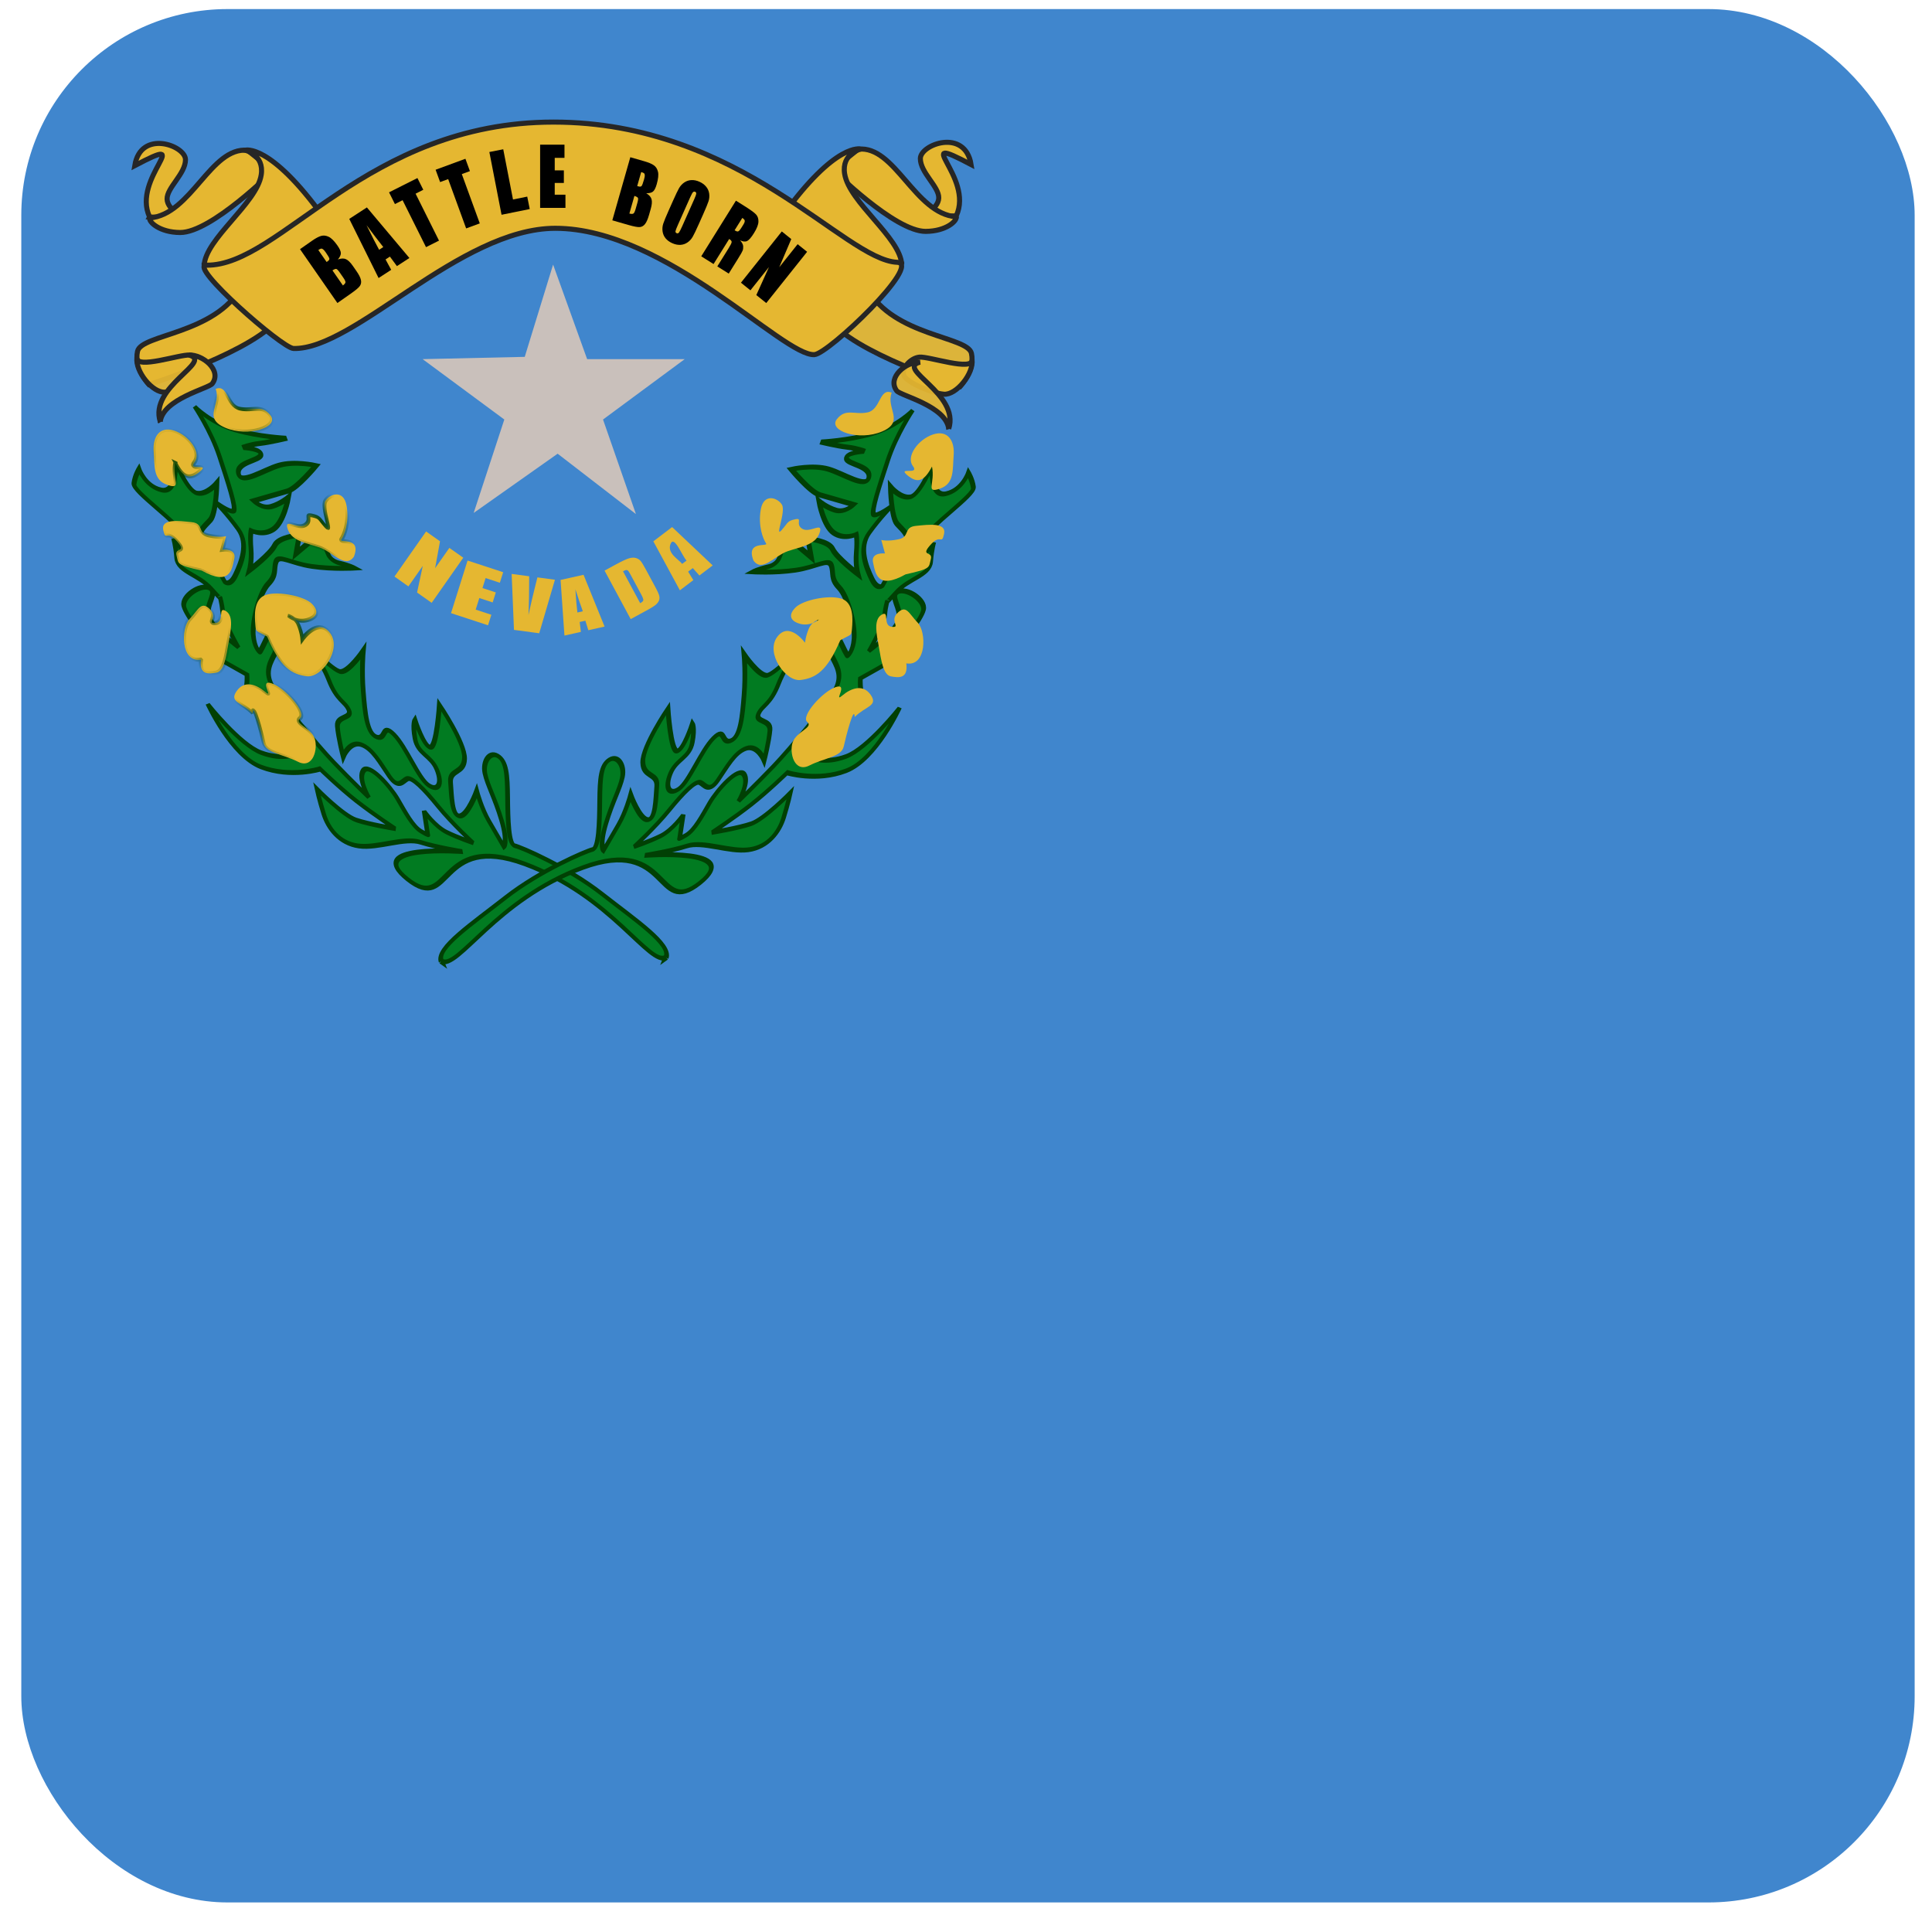 <?xml version="1.0" encoding="UTF-8" standalone="no"?>
<svg xmlns:dc="http://purl.org/dc/elements/1.1/" xmlns:cc="http://creativecommons.org/ns#" xmlns:rdf="http://www.w3.org/1999/02/22-rdf-syntax-ns#" xmlns:svg="http://www.w3.org/2000/svg" xmlns="http://www.w3.org/2000/svg" xmlns:xlink="http://www.w3.org/1999/xlink" xmlns:sodipodi="http://sodipodi.sourceforge.net/DTD/sodipodi-0.dtd" xmlns:inkscape="http://www.inkscape.org/namespaces/inkscape" height="500" id="svg1" version="1.0" width="500" x="0" y="0" sodipodi:version="0.32" inkscape:version="0.48.4 r9939" sodipodi:docname="nevada.svg" inkscape:output_extension="org.inkscape.output.svg.inkscape">
  <sodipodi:namedview inkscape:window-height="705" inkscape:window-width="1366" inkscape:pageshadow="2" inkscape:pageopacity="0.0" guidetolerance="10.0" gridtolerance="10.0" objecttolerance="10.0" borderopacity="0" bordercolor="#666666" pagecolor="#ffffff" id="base" showgrid="false" inkscape:zoom="0.46704513" inkscape:cx="380.1975" inkscape:cy="92.193637" inkscape:window-x="0" inkscape:window-y="26" inkscape:current-layer="svg1" inkscape:showpageshadow="false" showborder="false" borderlayer="false" inkscape:window-maximized="1">
    <inkscape:grid type="xygrid" id="grid2533" visible="true" enabled="true" empspacing="5" snapvisiblegridlinesonly="true"/>
  </sodipodi:namedview>
  
  <defs id="defs3">
    <inkscape:perspective sodipodi:type="inkscape:persp3d" inkscape:vp_x="0 : 248.03149 : 1" inkscape:vp_y="0 : 1000 : 0" inkscape:vp_z="744.09448 : 248.03149 : 1" inkscape:persp3d-origin="372.04724 : 165.35433 : 1" id="perspective2531"/>
    <radialGradient inkscape:collect="always" xlink:href="#linearGradient7050-1" id="radialGradient3056-7" gradientUnits="userSpaceOnUse" gradientTransform="matrix(1,0,0,0.948,0,9.465)" cx="79.311" cy="182.979" fx="79.311" fy="182.979" r="10.849"/>
    <linearGradient inkscape:collect="always" id="linearGradient7050-1">
      <stop style="stop-color:#014004;stop-opacity:1;" offset="0" id="stop7052-6"/>
      <stop style="stop-color:#014004;stop-opacity:0;" offset="1" id="stop7054-1"/>
    </linearGradient>
    <radialGradient inkscape:collect="always" xlink:href="#linearGradient7050-1" id="radialGradient3058-8" gradientUnits="userSpaceOnUse" gradientTransform="matrix(1,0,0,1.016,0,-2.604)" cx="86.412" cy="158.866" fx="86.412" fy="158.866" r="10.748"/>
    <radialGradient inkscape:collect="always" xlink:href="#linearGradient7050-1" id="radialGradient3060-9" gradientUnits="userSpaceOnUse" gradientTransform="matrix(1,0,0,1.352,0,-58.145)" cx="63.265" cy="165.398" fx="63.265" fy="165.398" r="6.976"/>
    <radialGradient inkscape:collect="always" xlink:href="#linearGradient7050-1" id="radialGradient3062-9" gradientUnits="userSpaceOnUse" gradientTransform="matrix(1,0,0,0.726,0,38.759)" cx="62.874" cy="141.393" fx="62.874" fy="141.393" r="9.733"/>
    <radialGradient inkscape:collect="always" xlink:href="#linearGradient7050-1" id="radialGradient3064-0" gradientUnits="userSpaceOnUse" gradientTransform="matrix(1,0,0,1.158,0,-18.784)" cx="59.143" cy="118.906" fx="59.143" fy="118.906" r="6.907"/>
    <radialGradient inkscape:collect="always" xlink:href="#linearGradient7050-1" id="radialGradient3066-3" gradientUnits="userSpaceOnUse" gradientTransform="matrix(1,0,0,0.695,0,31.301)" cx="77.34" cy="102.59" fx="77.34" fy="102.59" r="8.255"/>
    <radialGradient inkscape:collect="always" xlink:href="#linearGradient7050-1" id="radialGradient3068-7" gradientUnits="userSpaceOnUse" gradientTransform="matrix(1,0,0,0.977,0,2.9)" cx="95.646" cy="127.457" fx="95.646" fy="127.457" r="9.389"/>
    <radialGradient inkscape:collect="always" xlink:href="#linearGradient7050-1" id="radialGradient3126" gradientUnits="userSpaceOnUse" gradientTransform="matrix(1,0,0,0.948,0,9.465)" cx="79.311" cy="182.979" fx="79.311" fy="182.979" r="10.849"/>
    <radialGradient inkscape:collect="always" xlink:href="#linearGradient7050-1" id="radialGradient3134" gradientUnits="userSpaceOnUse" gradientTransform="matrix(1,0,0,1.016,0,-2.604)" cx="86.412" cy="158.866" fx="86.412" fy="158.866" r="10.748"/>
    <radialGradient inkscape:collect="always" xlink:href="#linearGradient7050-1" id="radialGradient3142" gradientUnits="userSpaceOnUse" gradientTransform="matrix(1,0,0,1.352,0,-58.145)" cx="63.265" cy="165.398" fx="63.265" fy="165.398" r="6.976"/>
    <radialGradient inkscape:collect="always" xlink:href="#linearGradient7050-1" id="radialGradient3150" gradientUnits="userSpaceOnUse" gradientTransform="matrix(1,0,0,0.726,0,38.759)" cx="62.874" cy="141.393" fx="62.874" fy="141.393" r="9.733"/>
    <radialGradient inkscape:collect="always" xlink:href="#linearGradient7050-1" id="radialGradient3158" gradientUnits="userSpaceOnUse" gradientTransform="matrix(1,0,0,1.158,0,-18.784)" cx="59.143" cy="118.906" fx="59.143" fy="118.906" r="6.907"/>
    <radialGradient inkscape:collect="always" xlink:href="#linearGradient7050-1" id="radialGradient3166" gradientUnits="userSpaceOnUse" gradientTransform="matrix(1,0,0,0.695,0,31.301)" cx="77.34" cy="102.59" fx="77.34" fy="102.59" r="8.255"/>
    <radialGradient inkscape:collect="always" xlink:href="#linearGradient7050-1" id="radialGradient3174" gradientUnits="userSpaceOnUse" gradientTransform="matrix(1,0,0,0.977,0,2.9)" cx="95.646" cy="127.457" fx="95.646" fy="127.457" r="9.389"/>
    <radialGradient inkscape:collect="always" xlink:href="#linearGradient7050-1" id="radialGradient3056" gradientUnits="userSpaceOnUse" gradientTransform="matrix(1,0,0,0.948,0,9.465)" cx="79.311" cy="182.979" fx="79.311" fy="182.979" r="10.849"/>
    <radialGradient inkscape:collect="always" xlink:href="#linearGradient7050-1" id="radialGradient3058" gradientUnits="userSpaceOnUse" gradientTransform="matrix(1,0,0,1.016,0,-2.604)" cx="86.412" cy="158.866" fx="86.412" fy="158.866" r="10.748"/>
    <radialGradient inkscape:collect="always" xlink:href="#linearGradient7050-1" id="radialGradient3060" gradientUnits="userSpaceOnUse" gradientTransform="matrix(1,0,0,1.352,0,-58.145)" cx="63.265" cy="165.398" fx="63.265" fy="165.398" r="6.976"/>
    <radialGradient inkscape:collect="always" xlink:href="#linearGradient7050-1" id="radialGradient3062" gradientUnits="userSpaceOnUse" gradientTransform="matrix(1,0,0,0.726,0,38.759)" cx="62.874" cy="141.393" fx="62.874" fy="141.393" r="9.733"/>
    <radialGradient inkscape:collect="always" xlink:href="#linearGradient7050-1" id="radialGradient3064" gradientUnits="userSpaceOnUse" gradientTransform="matrix(1,0,0,1.158,0,-18.784)" cx="59.143" cy="118.906" fx="59.143" fy="118.906" r="6.907"/>
    <radialGradient inkscape:collect="always" xlink:href="#linearGradient7050-1" id="radialGradient3066" gradientUnits="userSpaceOnUse" gradientTransform="matrix(1,0,0,0.695,0,31.301)" cx="77.34" cy="102.59" fx="77.34" fy="102.59" r="8.255"/>
    <radialGradient inkscape:collect="always" xlink:href="#linearGradient7050-1" id="radialGradient3068" gradientUnits="userSpaceOnUse" gradientTransform="matrix(1,0,0,0.977,0,2.9)" cx="95.646" cy="127.457" fx="95.646" fy="127.457" r="9.389"/>
    <clipPath clipPathUnits="userSpaceOnUse" id="clipPath3063">
      <rect style="fill:#808080;fill-opacity:1;stroke:none" id="rect3065" width="505.445" height="503.632" x="232.708" y="90.684" ry="54.847"/>
    </clipPath>
    <clipPath clipPathUnits="userSpaceOnUse" id="clipPath3067">
      <rect style="fill:#808080;fill-opacity:1;stroke:none" id="rect3069" width="490" height="490" x="5.511" y="2.348" ry="53.363"/>
    </clipPath>
  </defs>
  <rect height="500" id="rect1707" style="fill:#4086cd;fill-opacity:1;fill-rule:evenodd;stroke:none" width="500" x="0" y="-2.8421709e-14" clip-path="url(#clipPath3067)"/>
  <g id="g6561" transform="matrix(0.969,0,0,0.973,-220.086,-85.882)" clip-path="url(#clipPath3063)">
    <g transform="matrix(1.012,0,0,1.012,229.471,89.285)" id="g1625">
      <g transform="matrix(-1,0,0,1,288.038,0.538)" id="g1561">
        <path style="font-size:12px;font-style:normal;font-variant:normal;font-weight:100;font-stretch:ultra-condensed;letter-spacing:0;writing-mode:lr-tb;text-anchor:start;fill:#e5b731;fill-opacity:0.941;fill-rule:evenodd;stroke:#262626;stroke-width:1pt;stroke-linecap:butt;stroke-linejoin:miter;stroke-miterlimit:4;stroke-opacity:1;stroke-dashoffset:0;marker:none;font-family:Bitstream Vera Sans" id="path1562" d="M 61.461,74.333 C 54.465,86.825 34.978,86.825 33.978,91.322 c -0.999,4.497 2.998,8.744 2.998,8.744 0,0 28.732,-8.994 34.728,-17.988 C 77.7,73.084 61.461,74.333 61.461,74.333 z" inkscape:connector-curvature="0"/>
        <path style="font-size:12px;font-style:normal;font-variant:normal;font-weight:100;font-stretch:ultra-condensed;letter-spacing:0;writing-mode:lr-tb;text-anchor:start;fill:#e5b731;fill-opacity:1;fill-rule:evenodd;stroke:#262626;stroke-width:1pt;stroke-linecap:butt;stroke-linejoin:miter;stroke-miterlimit:4;stroke-opacity:1;stroke-dashoffset:0;marker:none;font-family:Bitstream Vera Sans" id="path1563" d="m 33.829,92.95 c -0.368,3.231 11.392,-0.879 13.89,-0.629 2.498,0.25 4.997,3.248 3.997,4.997 -0.999,1.749 -7.245,4.497 -10.493,4.747 -3.248,0.25 -7.916,-5.454 -7.394,-9.115 z" inkscape:connector-curvature="0"/>
        <path style="font-size:12px;font-style:normal;font-variant:normal;font-weight:100;font-stretch:ultra-condensed;letter-spacing:0;writing-mode:lr-tb;text-anchor:start;fill:#e5b731;fill-opacity:0.941;fill-rule:evenodd;stroke:#262626;stroke-width:1pt;stroke-linecap:butt;stroke-linejoin:miter;stroke-miterlimit:4;stroke-opacity:1;stroke-dashoffset:0;marker:none;font-family:Bitstream Vera Sans" id="path1564" d="m 39.974,111.14 c -2.998,-9.244 14.119,-15.776 7.599,-17.498 3.509,-0.181 8.766,3.943 6.142,7.511 -0.947,1.288 -12.992,3.992 -13.741,9.988 z" sodipodi:nodetypes="ccsc" inkscape:connector-curvature="0"/>
      </g>
      <g id="g1557">
        <path style="font-size:12px;font-style:normal;font-variant:normal;font-weight:100;font-stretch:ultra-condensed;letter-spacing:0;writing-mode:lr-tb;text-anchor:start;fill:#e5b731;fill-opacity:1;fill-rule:evenodd;stroke:#262626;stroke-width:1pt;stroke-linecap:butt;stroke-linejoin:miter;stroke-miterlimit:4;stroke-opacity:1;stroke-dashoffset:0;marker:none;font-family:Bitstream Vera Sans" id="path1554" d="M 61.461,74.333 C 54.465,86.825 34.978,86.825 33.978,91.322 c -0.999,4.497 2.998,8.744 2.998,8.744 0,0 28.732,-8.994 34.728,-17.988 C 77.7,73.084 61.461,74.333 61.461,74.333 z" inkscape:connector-curvature="0"/>
        <path style="font-size:12px;font-style:normal;font-variant:normal;font-weight:100;font-stretch:ultra-condensed;letter-spacing:0;writing-mode:lr-tb;text-anchor:start;fill:#e5b731;fill-opacity:0.941;fill-rule:evenodd;stroke:#262626;stroke-width:1pt;stroke-linecap:butt;stroke-linejoin:miter;stroke-miterlimit:4;stroke-opacity:1;stroke-dashoffset:0;marker:none;font-family:Bitstream Vera Sans" id="path1555" d="m 33.829,92.95 c -0.368,3.231 11.392,-0.879 13.89,-0.629 2.498,0.25 4.997,3.248 3.997,4.997 -0.999,1.749 -7.245,4.497 -10.493,4.747 -3.248,0.25 -7.916,-5.454 -7.394,-9.115 z" inkscape:connector-curvature="0"/>
        <path style="font-size:12px;font-style:normal;font-variant:normal;font-weight:100;font-stretch:ultra-condensed;letter-spacing:0;writing-mode:lr-tb;text-anchor:start;fill:#e5b731;fill-opacity:1;fill-rule:evenodd;stroke:#262626;stroke-width:1pt;stroke-linecap:butt;stroke-linejoin:miter;stroke-miterlimit:4;stroke-opacity:1;stroke-dashoffset:0;marker:none;font-family:Bitstream Vera Sans" id="path1556" d="m 39.974,109.81 c -2.998,-9.244 14.119,-15.777 7.599,-17.5 3.509,-0.181 8.766,3.938 6.142,7.506 -0.947,1.288 -12.992,3.997 -13.741,9.994 z" inkscape:connector-curvature="0"/>
      </g>
      <g transform="matrix(-1,0,0,1,287.211,-0.296)" id="g1550">
        <path style="fill:#e5b731;fill-opacity:1;fill-rule:evenodd;stroke:#262626;stroke-width:1pt;stroke-linecap:butt;stroke-linejoin:miter;stroke-opacity:1" id="path1551" d="M 37.163,56.018 C 32.332,45.699 49.766,33.861 33.25,42.524 34.817,32.915 46.636,37.234 46.636,40.959 c 0,3.724 -4.939,7.368 -4.858,10.364 0.081,2.996 5.02,5.101 5.02,5.101 l -9.635,-0.405 z" inkscape:connector-curvature="0"/>
        <path style="fill:#e5b731;fill-opacity:1;fill-rule:evenodd;stroke:#262626;stroke-width:1pt;stroke-linecap:butt;stroke-linejoin:miter;stroke-opacity:1" id="path1552" d="M 63.019,38.497 C 53.308,37.475 48.142,55.445 37.182,56.27 36.881,57.278 39.738,60.074 45.232,60.103 53.409,60.146 69.764,43.876 69.764,43.876 l -6.745,-5.379 z" inkscape:connector-curvature="0"/>
        <path style="fill:#e5b731;fill-opacity:1;fill-rule:evenodd;stroke:#262626;stroke-width:1pt;stroke-linecap:butt;stroke-linejoin:miter;stroke-opacity:1" id="path1553" d="m 51.555,68.83 c 0.282,-7.057 13.877,-16.336 15.065,-23.865 0.847,-5.363 -4.234,-6.493 -4.234,-6.493 0,0 6.493,-1.976 20.607,17.502 14.114,19.478 -31.258,12.881 -31.438,12.855 z" inkscape:connector-curvature="0"/>
      </g>
      <g id="g1546">
        <path style="fill:#e5b731;fill-opacity:1;fill-rule:evenodd;stroke:#262626;stroke-width:1pt;stroke-linecap:butt;stroke-linejoin:miter;stroke-opacity:1" id="path923" d="M 37.163,56.018 C 32.332,45.699 49.766,33.861 33.25,42.524 34.817,32.915 46.636,37.234 46.636,40.959 c 0,3.724 -4.939,7.368 -4.858,10.364 0.081,2.996 5.02,5.101 5.02,5.101 l -9.635,-0.405 z" inkscape:connector-curvature="0"/>
        <path style="fill:#e5b731;fill-opacity:1;fill-rule:evenodd;stroke:#262626;stroke-width:1pt;stroke-linecap:butt;stroke-linejoin:miter;stroke-opacity:1" id="path922" d="M 63.019,38.497 C 53.308,37.475 48.142,55.445 37.182,56.27 36.881,57.278 39.738,60.074 45.232,60.103 53.409,60.146 69.764,43.876 69.764,43.876 l -6.745,-5.379 z" inkscape:connector-curvature="0"/>
        <path style="fill:#e5b731;fill-opacity:1;fill-rule:evenodd;stroke:#262626;stroke-width:1pt;stroke-linecap:butt;stroke-linejoin:miter;stroke-opacity:1" id="path921" d="m 51.555,68.83 c 0.282,-7.057 13.877,-16.336 15.065,-23.865 0.847,-5.363 -4.234,-6.493 -4.234,-6.493 0,0 6.493,-1.976 20.607,17.502 14.114,19.478 -31.258,12.881 -31.438,12.855 z" inkscape:connector-curvature="0"/>
      </g>
      <path sodipodi:nodetypes="ccssssc" style="fill:#e5b731;fill-opacity:1;fill-rule:evenodd;stroke:#262626;stroke-width:1pt;stroke-linecap:butt;stroke-linejoin:miter;stroke-opacity:1" id="path919" d="m 52.188,68.689 c 19.458,0.244 42.167,-37.61 91.561,-37.61 49.567,0 76.669,36.224 90.705,36.85 6.815,0.304 -18.109,24.056 -21.844,24.271 -8.253,0.474 -39.212,-33.206 -68.372,-33.206 -25.202,0 -53.059,31.965 -69.078,31.591 -3.046,-0.071 -27.989,-21.958 -22.972,-21.896 z" inkscape:connector-curvature="0"/>
      <g id="g1614">
        <path style="font-size:12px;font-style:normal;font-variant:normal;font-weight:normal;font-stretch:condensed;writing-mode:lr-tb;text-anchor:start;fill:#000000;fill-opacity:1;stroke:none;font-family:Impact" id="text1574" d="m 210.69,65.174 -10.782,13.469 -2.623,-2.1 3.345,-7.369 -4.901,6.123 -2.502,-2.003 10.782,-13.469 2.502,2.003 -3.177,7.408 4.855,-6.065 2.502,2.003" inkscape:connector-curvature="0"/>
        <path style="font-size:12px;font-style:normal;font-variant:normal;font-weight:normal;font-stretch:condensed;writing-mode:lr-tb;text-anchor:start;fill:#000000;fill-opacity:1;stroke:none;font-family:Impact" id="path1593" d="m 191.905,51.734 2.3,1.44 c 1.533,0.96 2.527,1.678 2.98,2.155 0.459,0.48 0.679,1.112 0.66,1.897 -0.01,0.782 -0.405,1.796 -1.185,3.043 -0.712,1.138 -1.312,1.827 -1.799,2.067 -0.487,0.24 -1.11,0.177 -1.869,-0.189 0.526,0.589 0.802,1.11 0.827,1.561 0.025,0.452 -0.019,0.826 -0.134,1.123 -0.105,0.294 -0.528,1.032 -1.266,2.212 l -2.414,3.857 -3.018,-1.889 3.042,-4.86 c 0.49,-0.783 0.739,-1.301 0.748,-1.556 0.014,-0.251 -0.203,-0.517 -0.651,-0.797 l -4.127,6.594 -3.249,-2.034 9.154,-14.624 m 1.683,4.536 -2.035,3.252 c 0.365,0.229 0.656,0.331 0.871,0.307 0.225,-0.027 0.539,-0.363 0.942,-1.007 l 0.503,-0.804 c 0.29,-0.464 0.409,-0.813 0.355,-1.048 -0.049,-0.231 -0.261,-0.465 -0.636,-0.7" inkscape:connector-curvature="0"/>
        <path style="font-size:12px;font-style:normal;font-variant:normal;font-weight:normal;font-stretch:condensed;writing-mode:lr-tb;text-anchor:start;fill:#000000;fill-opacity:1;stroke:none;font-family:Impact" id="path1591" d="m 182.081,57.942 c -0.696,1.555 -1.222,2.643 -1.578,3.264 -0.348,0.617 -0.808,1.119 -1.379,1.506 -0.566,0.389 -1.194,0.602 -1.883,0.638 -0.689,0.036 -1.407,-0.113 -2.153,-0.447 -0.708,-0.317 -1.285,-0.736 -1.732,-1.257 -0.438,-0.525 -0.708,-1.135 -0.809,-1.83 -0.101,-0.695 -0.041,-1.376 0.179,-2.043 0.22,-0.667 0.686,-1.797 1.399,-3.39 l 1.185,-2.649 c 0.696,-1.555 1.218,-2.641 1.565,-3.259 0.356,-0.621 0.817,-1.126 1.384,-1.515 0.572,-0.387 1.202,-0.598 1.891,-0.634 0.689,-0.036 1.407,0.113 2.153,0.447 0.708,0.317 1.281,0.738 1.72,1.263 0.447,0.521 0.72,1.129 0.821,1.825 0.101,0.695 0.041,1.376 -0.179,2.043 -0.22,0.667 -0.686,1.797 -1.399,3.39 l -1.185,2.649 M 180.917,51.317 c 0.322,-0.72 0.492,-1.195 0.51,-1.424 0.026,-0.233 -0.067,-0.397 -0.28,-0.492 -0.18,-0.08 -0.356,-0.06 -0.528,0.062 -0.164,0.118 -0.424,0.575 -0.78,1.372 l -3.233,7.228 c -0.402,0.899 -0.62,1.467 -0.654,1.704 -0.029,0.24 0.071,0.411 0.3,0.513 0.234,0.105 0.438,0.051 0.612,-0.162 0.174,-0.213 0.464,-0.775 0.872,-1.687 l 3.182,-7.114" inkscape:connector-curvature="0"/>
        <path style="font-size:12px;font-style:normal;font-variant:normal;font-weight:normal;font-stretch:condensed;writing-mode:lr-tb;text-anchor:start;fill:#000000;fill-opacity:1;stroke:none;font-family:Impact" id="path1589" d="m 164.033,40.317 3.676,1.053 c 1.161,0.333 2.009,0.69 2.544,1.072 0.54,0.384 0.902,0.953 1.083,1.707 0.184,0.747 0.07,1.838 -0.34,3.272 -0.278,0.97 -0.603,1.608 -0.975,1.916 -0.366,0.309 -0.961,0.456 -1.784,0.442 0.787,0.469 1.258,1.01 1.41,1.623 0.155,0.606 0.078,1.449 -0.231,2.528 l -0.44,1.537 c -0.321,1.12 -0.669,1.918 -1.045,2.394 -0.37,0.478 -0.823,0.747 -1.358,0.808 -0.535,0.061 -1.544,-0.121 -3.026,-0.545 l -4.263,-1.221 4.749,-16.586 m 2.873,3.893 -1.056,3.688 c 0.16,0.038 0.283,0.07 0.371,0.095 0.362,0.104 0.622,0.067 0.78,-0.109 0.16,-0.183 0.381,-0.767 0.662,-1.75 0.149,-0.519 0.211,-0.893 0.188,-1.121 -0.021,-0.235 -0.091,-0.399 -0.209,-0.492 -0.113,-0.091 -0.358,-0.195 -0.735,-0.31 m -1.795,6.27 -1.329,4.641 c 0.525,0.128 0.882,0.127 1.071,-0.004 0.195,-0.129 0.388,-0.528 0.58,-1.197 l 0.443,-1.547 c 0.203,-0.71 0.262,-1.159 0.177,-1.346 -0.085,-0.187 -0.399,-0.369 -0.942,-0.547" inkscape:connector-curvature="0"/>
        <path sodipodi:nodetypes="ccccccccccccc" style="font-size:12px;font-style:normal;font-variant:normal;font-weight:normal;font-stretch:condensed;writing-mode:lr-tb;text-anchor:start;fill:#000000;fill-opacity:1;stroke:none;font-family:Impact" id="path1586" d="m 140.228,37.014 6.43,0 0,3.473 -2.574,0 0,3.291 2.409,0 0,3.302 -2.409,0 0,3.083 2.83,0 0,3.467 -6.686,0 0,-16.616" inkscape:connector-curvature="0"/>
        <path sodipodi:nodetypes="ccccccc" style="font-size:12px;font-style:normal;font-variant:normal;font-weight:normal;font-stretch:condensed;writing-mode:lr-tb;text-anchor:start;fill:#000000;fill-opacity:1;stroke:none;font-family:Impact" id="path1585" d="m 130.497,38.228 2.573,13.195 3.758,-0.757 0.659,3.268 -7.439,1.504 -3.217,-16.496 3.665,-0.715" inkscape:connector-curvature="0"/>
        <path style="font-size:12px;font-style:normal;font-variant:normal;font-weight:normal;font-stretch:condensed;writing-mode:lr-tb;text-anchor:start;fill:#000000;fill-opacity:1;stroke:none;font-family:Impact" id="path1584" d="m 120.513,40.724 1.187,3.242 -2.138,0.783 4.744,12.959 -3.6,1.318 -4.744,-12.959 -2.129,0.779 -1.187,-3.242 7.866,-2.88" inkscape:connector-curvature="0"/>
        <path style="font-size:12px;font-style:normal;font-variant:normal;font-weight:normal;font-stretch:condensed;writing-mode:lr-tb;text-anchor:start;fill:#000000;fill-opacity:1;stroke:none;font-family:Impact" id="path1583" d="m 107.849,45.787 1.547,3.087 -2.035,1.02 6.182,12.338 -3.427,1.717 -6.182,-12.338 -2.027,1.016 -1.547,-3.087 7.489,-3.752" inkscape:connector-curvature="0"/>
        <path style="font-size:12px;font-style:normal;font-variant:normal;font-weight:normal;font-stretch:condensed;writing-mode:lr-tb;text-anchor:start;fill:#000000;fill-opacity:1;stroke:none;font-family:Impact" id="path1582" d="m 94.511,53.509 11.218,13.291 -3.294,2.133 -1.846,-2.499 -1.154,0.747 1.494,2.727 -3.332,2.157 -7.74,-15.542 4.655,-3.013 m 4.324,10.416 c -1.225,-1.534 -2.699,-3.454 -4.421,-5.757 1.465,2.978 2.572,5.135 3.321,6.47 l 1.101,-0.713" inkscape:connector-curvature="0"/>
        <path style="font-size:12px;font-style:normal;font-variant:normal;font-weight:normal;font-stretch:condensed;writing-mode:lr-tb;text-anchor:start;fill:#000000;fill-opacity:1;stroke:none;font-family:Impact" id="path1580" d="m 76.862,64.481 3.137,-2.187 c 0.991,-0.691 1.803,-1.123 2.437,-1.297 0.639,-0.177 1.308,-0.098 2.008,0.237 0.696,0.329 1.47,1.106 2.323,2.329 0.577,0.828 0.867,1.483 0.871,1.965 0.009,0.479 -0.252,1.033 -0.783,1.663 0.861,-0.315 1.577,-0.338 2.149,-0.07 0.568,0.262 1.173,0.854 1.815,1.775 l 0.914,1.311 c 0.666,0.956 1.065,1.73 1.197,2.322 0.137,0.589 0.06,1.11 -0.231,1.564 -0.29,0.454 -1.068,1.121 -2.333,2.003 l -3.637,2.536 -9.868,-14.152 m 4.833,0.229 2.194,3.147 c 0.13,-0.1 0.233,-0.175 0.308,-0.227 0.309,-0.215 0.444,-0.44 0.407,-0.674 -0.041,-0.24 -0.355,-0.779 -0.94,-1.618 -0.309,-0.443 -0.559,-0.727 -0.751,-0.854 -0.196,-0.132 -0.367,-0.181 -0.514,-0.148 -0.142,0.03 -0.377,0.155 -0.705,0.374 m 3.73,5.35 2.761,3.96 c 0.431,-0.326 0.655,-0.604 0.673,-0.833 0.023,-0.232 -0.165,-0.634 -0.563,-1.205 L 87.376,70.661 c -0.423,-0.606 -0.733,-0.935 -0.932,-0.987 -0.199,-0.052 -0.539,0.077 -1.019,0.386" inkscape:connector-curvature="0"/>
      </g>
    </g>
    <path style="fill:#c9c0bb;fill-opacity:1;fill-rule:evenodd;stroke:none" id="path920" d="m 374.848,158.636 9.091,25.152 26.061,0 -21.818,16.061 8.788,25.151 -20.909,-16.061 -22.424,15.758 8.182,-24.848 L 340,183.788 l 27.273,-0.606 7.576,-24.546 z" inkscape:connector-curvature="0"/>
    <g transform="matrix(1.02,0.226,0.083,1.013,204.483,76.648)" id="g1695">
      <path style="fill:#017b21;fill-opacity:1;fill-rule:evenodd;stroke:#014004;stroke-width:1.25;stroke-linecap:butt;stroke-linejoin:miter;stroke-miterlimit:4;stroke-opacity:1;stroke-dasharray:none" id="path1676" d="m 178.467,223.039 c -4.685,3.407 -13.204,-13.204 -35.779,-16.611 -22.575,-3.407 -20.445,17.889 -31.519,11.074 -11.074,-6.815 15.334,-10.648 15.334,-10.648 0,0 -6.815,0.426 -11.074,0 -4.259,-0.426 -11.5,4.259 -16.611,4.685 -5.111,0.426 -7.667,-2.982 -8.519,-6.389 -0.852,-3.407 -1.278,-6.389 -1.278,-6.389 0,0 6.389,5.537 9.797,5.963 3.407,0.426 10.222,0 10.222,0 0,0 -5.537,-2.556 -9.797,-5.111 -4.259,-2.556 -8.945,-6.389 -8.945,-6.389 0,0 -8.093,4.259 -15.76,2.982 -7.667,-1.278 -12.778,-13.63 -12.778,-13.63 0,0 7.667,8.945 13.204,9.797 5.537,0.852 8.945,-1.704 8.945,-1.704 0,0 -5.537,-6.389 -8.519,-10.648 -2.982,-4.259 -3.407,-2.556 -2.982,-4.259 0.426,-1.704 0.426,-3.407 0.426,-3.407 l -5.963,-2.13 -3.833,-4.259 c 0,0 -5.111,-5.537 -5.537,-8.093 -0.426,-2.556 5.111,-7.241 7.241,-6.389 2.13,0.852 -1.278,4.259 -0.852,7.241 0.426,2.982 7.241,6.815 7.241,6.815 0,0 -3.407,-5.963 -3.407,-8.519 0,-2.556 -0.426,-3.833 -0.426,-3.833 0,0 0.852,1.278 -2.13,-1.704 -2.982,-2.982 -8.519,-2.556 -8.519,-5.963 0,-3.407 -0.426,-5.111 -0.426,-5.111 0,0 2.13,2.982 4.685,4.685 2.556,1.704 4.685,1.704 4.685,1.704 0,0 -2.556,-2.982 -5.537,-7.241 -2.982,-4.259 -13.63,-9.371 -13.204,-11.5 0.426,-2.13 1.704,-4.259 1.704,-4.259 0,0 1.278,4.259 5.537,4.259 4.259,0 4.259,-8.519 4.259,-8.519 0,0 2.556,7.241 5.111,7.241 2.556,0 5.537,-3.833 5.537,-3.833 0,0 -0.852,8.093 -2.556,10.222 -1.704,2.13 -4.259,4.259 -2.556,6.815 1.704,2.556 5.111,8.945 5.111,8.945 0,0 1.278,0.852 2.982,-2.556 1.704,-3.407 4.259,-8.945 1.704,-12.352 -2.556,-3.407 -5.537,-5.963 -5.537,-5.963 0,0 3.833,2.13 4.685,1.278 0.852,-0.852 -0.852,-7.241 -2.556,-13.63 -1.704,-6.389 -5.537,-11.926 -5.537,-11.926 0,0 3.833,3.407 10.222,3.833 6.389,0.426 13.63,-0.852 13.63,-0.852 0,0 -4.685,2.13 -7.241,2.982 -2.556,0.852 -4.685,2.13 -4.685,2.13 0,0 5.111,-0.852 4.685,0.852 -0.426,1.704 -6.815,3.407 -6.389,6.389 0.426,2.982 6.815,-2.556 11.074,-4.685 4.259,-2.13 9.797,-2.13 9.797,-2.13 0,0 -5.537,7.241 -8.093,8.519 -2.556,1.278 -9.371,4.685 -9.371,4.685 0,0 2.13,1.704 4.685,0.426 2.556,-1.278 4.685,-3.407 4.685,-3.407 0,0 -1.704,6.815 -4.685,9.371 -2.982,2.556 -5.963,1.704 -5.963,1.704 0,0 -0.426,1.278 -0.426,4.685 0,3.407 -0.852,5.963 -0.852,5.963 0,0 5.963,-5.537 7.241,-8.093 1.278,-2.556 6.815,-4.259 6.815,-4.259 l -1.278,5.111 6.815,-6.815 1.704,5.111 c 0,0 0.426,1.704 2.982,1.704 2.556,0 3.833,0.426 3.833,0.426 0,0 -5.963,1.704 -11.5,2.13 -5.537,0.426 -8.519,-1.278 -9.371,0.852 -0.852,2.13 0,3.407 -2.556,6.389 -2.556,2.982 -5.111,11.074 -5.111,14.482 0,3.407 1.278,4.259 1.278,4.259 0,0 0,0.426 2.13,-3.833 2.13,-4.259 6.815,-8.945 6.815,-8.945 0,0 -3.407,9.371 -4.685,11.926 -1.278,2.556 -3.407,5.537 -1.704,8.945 1.704,3.407 10.648,13.204 14.908,17.037 4.259,3.833 8.519,7.241 8.519,7.241 0,0 -2.556,-4.259 -0.852,-6.815 1.704,-2.556 6.815,2.556 8.519,5.537 1.704,2.982 3.407,6.389 5.537,7.241 2.13,0.852 1.704,0.426 1.704,0.426 l -0.426,-5.963 c 0,0 2.556,3.407 5.537,4.259 2.982,0.852 6.815,1.278 6.815,1.278 0,0 -5.111,-3.833 -8.519,-7.667 -3.407,-3.833 -6.389,-6.389 -7.667,-5.537 -1.278,0.852 -2.556,3.407 -4.685,0.426 -2.13,-2.982 -3.833,-6.389 -6.815,-6.815 -2.982,-0.426 -5.111,4.259 -5.111,4.259 0,0 -0.852,-4.685 -0.852,-7.667 0,-2.982 4.259,-2.982 3.407,-5.111 -0.852,-2.13 -2.982,-1.704 -4.685,-6.815 -1.704,-5.111 -5.963,-9.371 -5.963,-9.371 0,0 7.241,6.815 9.371,6.389 2.13,-0.426 6.389,-6.815 6.389,-6.815 0,0 -0.852,5.111 -0.852,10.648 0,5.537 0,11.074 2.556,11.5 2.556,0.426 1.704,-4.259 4.685,-1.704 2.982,2.556 5.537,10.222 8.093,11.5 2.556,1.278 3.833,-1.278 2.556,-4.685 -1.278,-3.407 -4.685,-2.982 -5.111,-6.815 -0.426,-3.833 0.426,-5.111 0.426,-5.111 0,0 1.704,6.389 3.407,6.389 1.704,0 3.407,-11.926 3.407,-11.926 0,0 5.963,8.519 5.537,12.778 -0.426,4.259 -4.259,3.833 -4.259,7.241 0,3.407 -0.426,8.945 1.704,8.519 2.13,-0.426 5.111,-7.667 5.111,-7.667 0,0 0.852,4.259 2.556,7.241 1.704,2.982 3.407,5.963 3.407,5.963 0,0 1.278,-1.278 0,-6.815 -1.278,-5.537 -2.982,-8.519 -3.407,-11.5 -0.426,-2.982 1.704,-6.389 3.833,-5.537 2.13,0.852 2.13,4.259 1.704,10.222 -0.426,5.963 -0.852,12.778 0.852,12.778 1.704,0 13.63,2.556 22.149,7.667 8.519,5.111 17.463,9.371 15.76,13.204 z" inkscape:connector-curvature="0"/>
      <path style="fill:#e5b731;fill-opacity:1;fill-rule:evenodd;stroke:url(#radialGradient3056);stroke-opacity:1" id="path1677" d="m 73.515,182.345 c -2.663,-2.283 -6.087,-1.522 -3.805,-4.946 2.283,-3.424 5.326,-3.044 7.609,-1.522 2.283,1.522 -1.522,-3.044 1.902,-2.663 3.424,0.38 8.751,5.707 6.848,7.609 -1.902,1.902 2.663,1.902 3.424,4.566 0.761,2.663 -1.141,8.37 -4.946,7.229 -3.805,-1.141 -8.37,-0.38 -8.751,-3.044 -0.38,-2.663 -1.902,-10.653 -2.283,-7.229 z" inkscape:connector-curvature="0"/>
      <path style="fill:#e5b731;fill-opacity:1;fill-rule:evenodd;stroke:url(#radialGradient3058);stroke-opacity:1" id="path1678" d="m 79.037,160.97 c 2.873,7.542 5.746,8.619 9.696,8.26 3.95,-0.359 10.055,-9.337 7.182,-12.928 -2.873,-3.591 -7.542,3.232 -7.542,3.232 0,0 0,-1.795 -0.718,-3.591 -0.718,-1.796 -2.514,-1.796 -2.514,-1.796 0,0 2.155,1.437 5.028,0 2.873,-1.437 3.232,-3.232 1.436,-4.669 -1.796,-1.437 -8.26,-1.437 -11.851,0.359 -3.591,1.795 -3.591,6.464 -3.591,8.619 0,2.155 0,1.436 2.873,2.514 z" inkscape:connector-curvature="0"/>
      <path style="fill:#e5b731;fill-opacity:1;fill-rule:evenodd;stroke:url(#radialGradient3060);stroke-opacity:1" id="path1679" d="m 60.909,171.075 c -5.537,2.13 -4.685,-7.241 -2.13,-10.222 2.556,-2.982 3.407,-5.537 5.537,-3.833 2.13,1.704 -1.278,4.259 1.278,3.407 2.556,-0.852 0.852,-4.685 2.982,-3.833 2.13,0.852 0.852,5.111 0,8.519 -0.852,3.407 -1.704,7.667 -3.833,8.519 -2.13,0.852 -4.685,1.704 -3.833,-2.556 z" inkscape:connector-curvature="0"/>
      <path style="fill:#e5b731;fill-opacity:1;fill-rule:evenodd;stroke:url(#radialGradient3062);stroke-opacity:1" id="path1680" d="m 63.038,147.222 c -6.815,0 -5.963,-0.426 -6.389,-2.556 -0.426,-2.13 2.982,-1.278 0.426,-3.833 -2.556,-2.556 -2.982,0.852 -3.407,-2.13 -0.426,-2.982 4.259,-3.407 7.667,-3.833 3.407,-0.426 1.278,2.556 4.259,2.556 2.982,0 4.685,-0.852 4.685,-0.852 l -1.278,3.833 c 0,0 3.833,-1.278 2.982,1.704 -0.852,2.982 -1.704,7.667 -8.945,5.111 z" inkscape:connector-curvature="0"/>
      <path style="fill:#e5b731;fill-opacity:1;fill-rule:evenodd;stroke:url(#radialGradient3064);stroke-opacity:1" id="path1681" d="m 58.353,119.962 c -1.278,4.685 1.278,6.815 -2.556,6.389 -3.833,-0.426 -2.982,-4.259 -2.982,-8.093 0,-3.833 2.13,-7.241 5.963,-6.815 3.833,0.426 6.815,4.259 4.685,7.241 -2.13,2.982 4.259,-0.852 1.278,2.13 -2.982,2.982 -4.685,2.556 -6.389,-0.852 z" inkscape:connector-curvature="0"/>
      <path style="fill:#e5b731;fill-opacity:1;fill-rule:evenodd;stroke:url(#radialGradient3066);stroke-opacity:1" id="path1689" d="m 70.705,97.814 c 1.278,3.833 -4.259,8.519 1.704,9.797 5.963,1.278 14.482,-3.407 12.352,-5.963 -2.13,-2.556 -4.685,0 -8.093,0 -3.407,0 -2.556,-5.963 -5.963,-3.833 z" inkscape:connector-curvature="0"/>
      <path style="fill:#e5b731;fill-opacity:1;fill-rule:evenodd;stroke:url(#radialGradient3068);stroke-opacity:1" id="path1690" d="m 103.928,134.444 c -2.556,3.833 -5.537,0 -8.945,-0.426 -3.407,-0.426 -7.241,0 -8.093,-2.982 -0.852,-2.982 2.556,-0.426 4.685,-2.13 2.13,-1.704 0,-2.982 2.13,-2.982 2.13,0 1.704,0.426 3.407,2.13 1.704,1.704 -0.852,-4.685 0.426,-6.815 1.278,-2.13 5.111,-4.259 5.537,0 0.426,4.259 -1.278,8.093 -2.13,9.371 -0.852,1.278 5.537,-2.13 2.982,3.833 z" inkscape:connector-curvature="0"/>
    </g>
    <use y="0" xlink:href="#g1695" x="0" width="744.094" transform="matrix(-1,0,0,1,750,1)" id="use1704" height="496.063"/>
    <g transform="matrix(1.005,0,0,1.005,228.089,92.498)" style="fill:#ffdf00;fill-opacity:1" id="g1682">
      <path style="font-size:12px;font-style:normal;font-variant:normal;font-weight:normal;font-stretch:condensed;writing-mode:lr-tb;text-anchor:start;fill:#e5b731;fill-opacity:1;stroke:none;font-family:Impact" id="text1654" d="m 177.659,135.281 10.781,10.148 -3.531,2.671 -1.755,-1.962 -1.237,0.936 1.378,2.247 -3.572,2.702 -7.054,-12.968 4.989,-3.774 m 3.836,8.867 c -1.172,-1.186 -3.222,-6.708 -4.218,-4.486 -1.154,2.576 2.346,4.281 3.038,5.378 l 1.18,-0.892" inkscape:connector-curvature="0" sodipodi:nodetypes="ccccccccccscc"/>
      <path style="font-size:12px;font-style:normal;font-variant:normal;font-weight:normal;font-stretch:condensed;writing-mode:lr-tb;text-anchor:start;fill:#e5b731;fill-opacity:1;stroke:none;font-family:Impact" id="path1664" d="m 159.706,146.805 2.78,-1.511 c 1.795,-0.975 3.047,-1.56 3.756,-1.754 0.716,-0.197 1.33,-0.216 1.842,-0.057 0.513,0.159 0.923,0.425 1.231,0.798 0.306,0.368 0.787,1.159 1.445,2.375 l 2.433,4.496 c 0.624,1.152 0.979,1.958 1.068,2.416 0.091,0.45 0.047,0.867 -0.133,1.252 -0.183,0.38 -0.471,0.735 -0.863,1.064 -0.396,0.324 -1.038,0.728 -1.926,1.211 l -4.687,2.546 -6.947,-12.839 m 4.904,0.178 4.57,8.445 c 0.535,-0.291 0.813,-0.565 0.834,-0.823 0.018,-0.263 -0.205,-0.822 -0.669,-1.679 l -2.699,-4.988 c -0.315,-0.582 -0.537,-0.943 -0.667,-1.085 -0.13,-0.141 -0.288,-0.209 -0.476,-0.203 -0.19,6.4e-4 -0.488,0.111 -0.894,0.332" inkscape:connector-curvature="0"/>
      <path style="font-size:12px;font-style:normal;font-variant:normal;font-weight:normal;font-stretch:condensed;writing-mode:lr-tb;text-anchor:start;fill:#e5b731;fill-opacity:1;stroke:none;font-family:Impact" id="path1662" d="m 154.12,147.909 5.59,13.71 -4.321,0.963 -0.781,-2.514 -1.514,0.337 0.32,2.617 -4.371,0.974 -1.028,-14.726 6.106,-1.36 m -0.195,9.66 c -0.573,-1.566 -1.231,-3.51 -1.973,-5.833 0.179,2.818 0.355,4.869 0.529,6.154 l 1.444,-0.322" inkscape:connector-curvature="0"/>
      <path style="font-size:12px;font-style:normal;font-variant:normal;font-weight:normal;font-stretch:condensed;writing-mode:lr-tb;text-anchor:start;fill:#e5b731;fill-opacity:1;stroke:none;font-family:Impact" id="path1660" d="m 146.52,149.217 -4.179,14.169 -6.708,-0.896 -0.618,-14.81 4.661,0.623 c 0.006,4.058 -0.059,7.479 -0.196,10.262 0.603,-2.752 1.174,-5.192 1.715,-7.321 l 0.664,-2.649 4.661,0.623" inkscape:connector-curvature="0"/>
      <path style="font-size:12px;font-style:normal;font-variant:normal;font-weight:normal;font-stretch:condensed;writing-mode:lr-tb;text-anchor:start;fill:#e5b731;fill-opacity:1;stroke:none;font-family:Impact" id="path1659" d="m 123.299,144.142 9.461,3.089 -0.88,2.786 -3.787,-1.237 -0.834,2.64 3.545,1.157 -0.836,2.648 -3.545,-1.157 -0.967,3.061 4.164,1.36 -0.88,2.786 -9.838,-3.212 4.397,-13.921" inkscape:connector-curvature="0"/>
      <path style="font-size:12px;font-style:normal;font-variant:normal;font-weight:normal;font-stretch:condensed;writing-mode:lr-tb;text-anchor:start;fill:#e5b731;fill-opacity:1;stroke:none;font-family:Impact" id="path1658" d="m 122.159,143.395 -8.402,11.937 -3.879,-2.73 1.518,-7.047 -3.82,5.427 -3.7,-2.604 8.402,-11.937 3.7,2.604 -1.302,7.121 3.783,-5.375 3.7,2.604" inkscape:connector-curvature="0"/>
    </g>
  </g>

	</svg>
